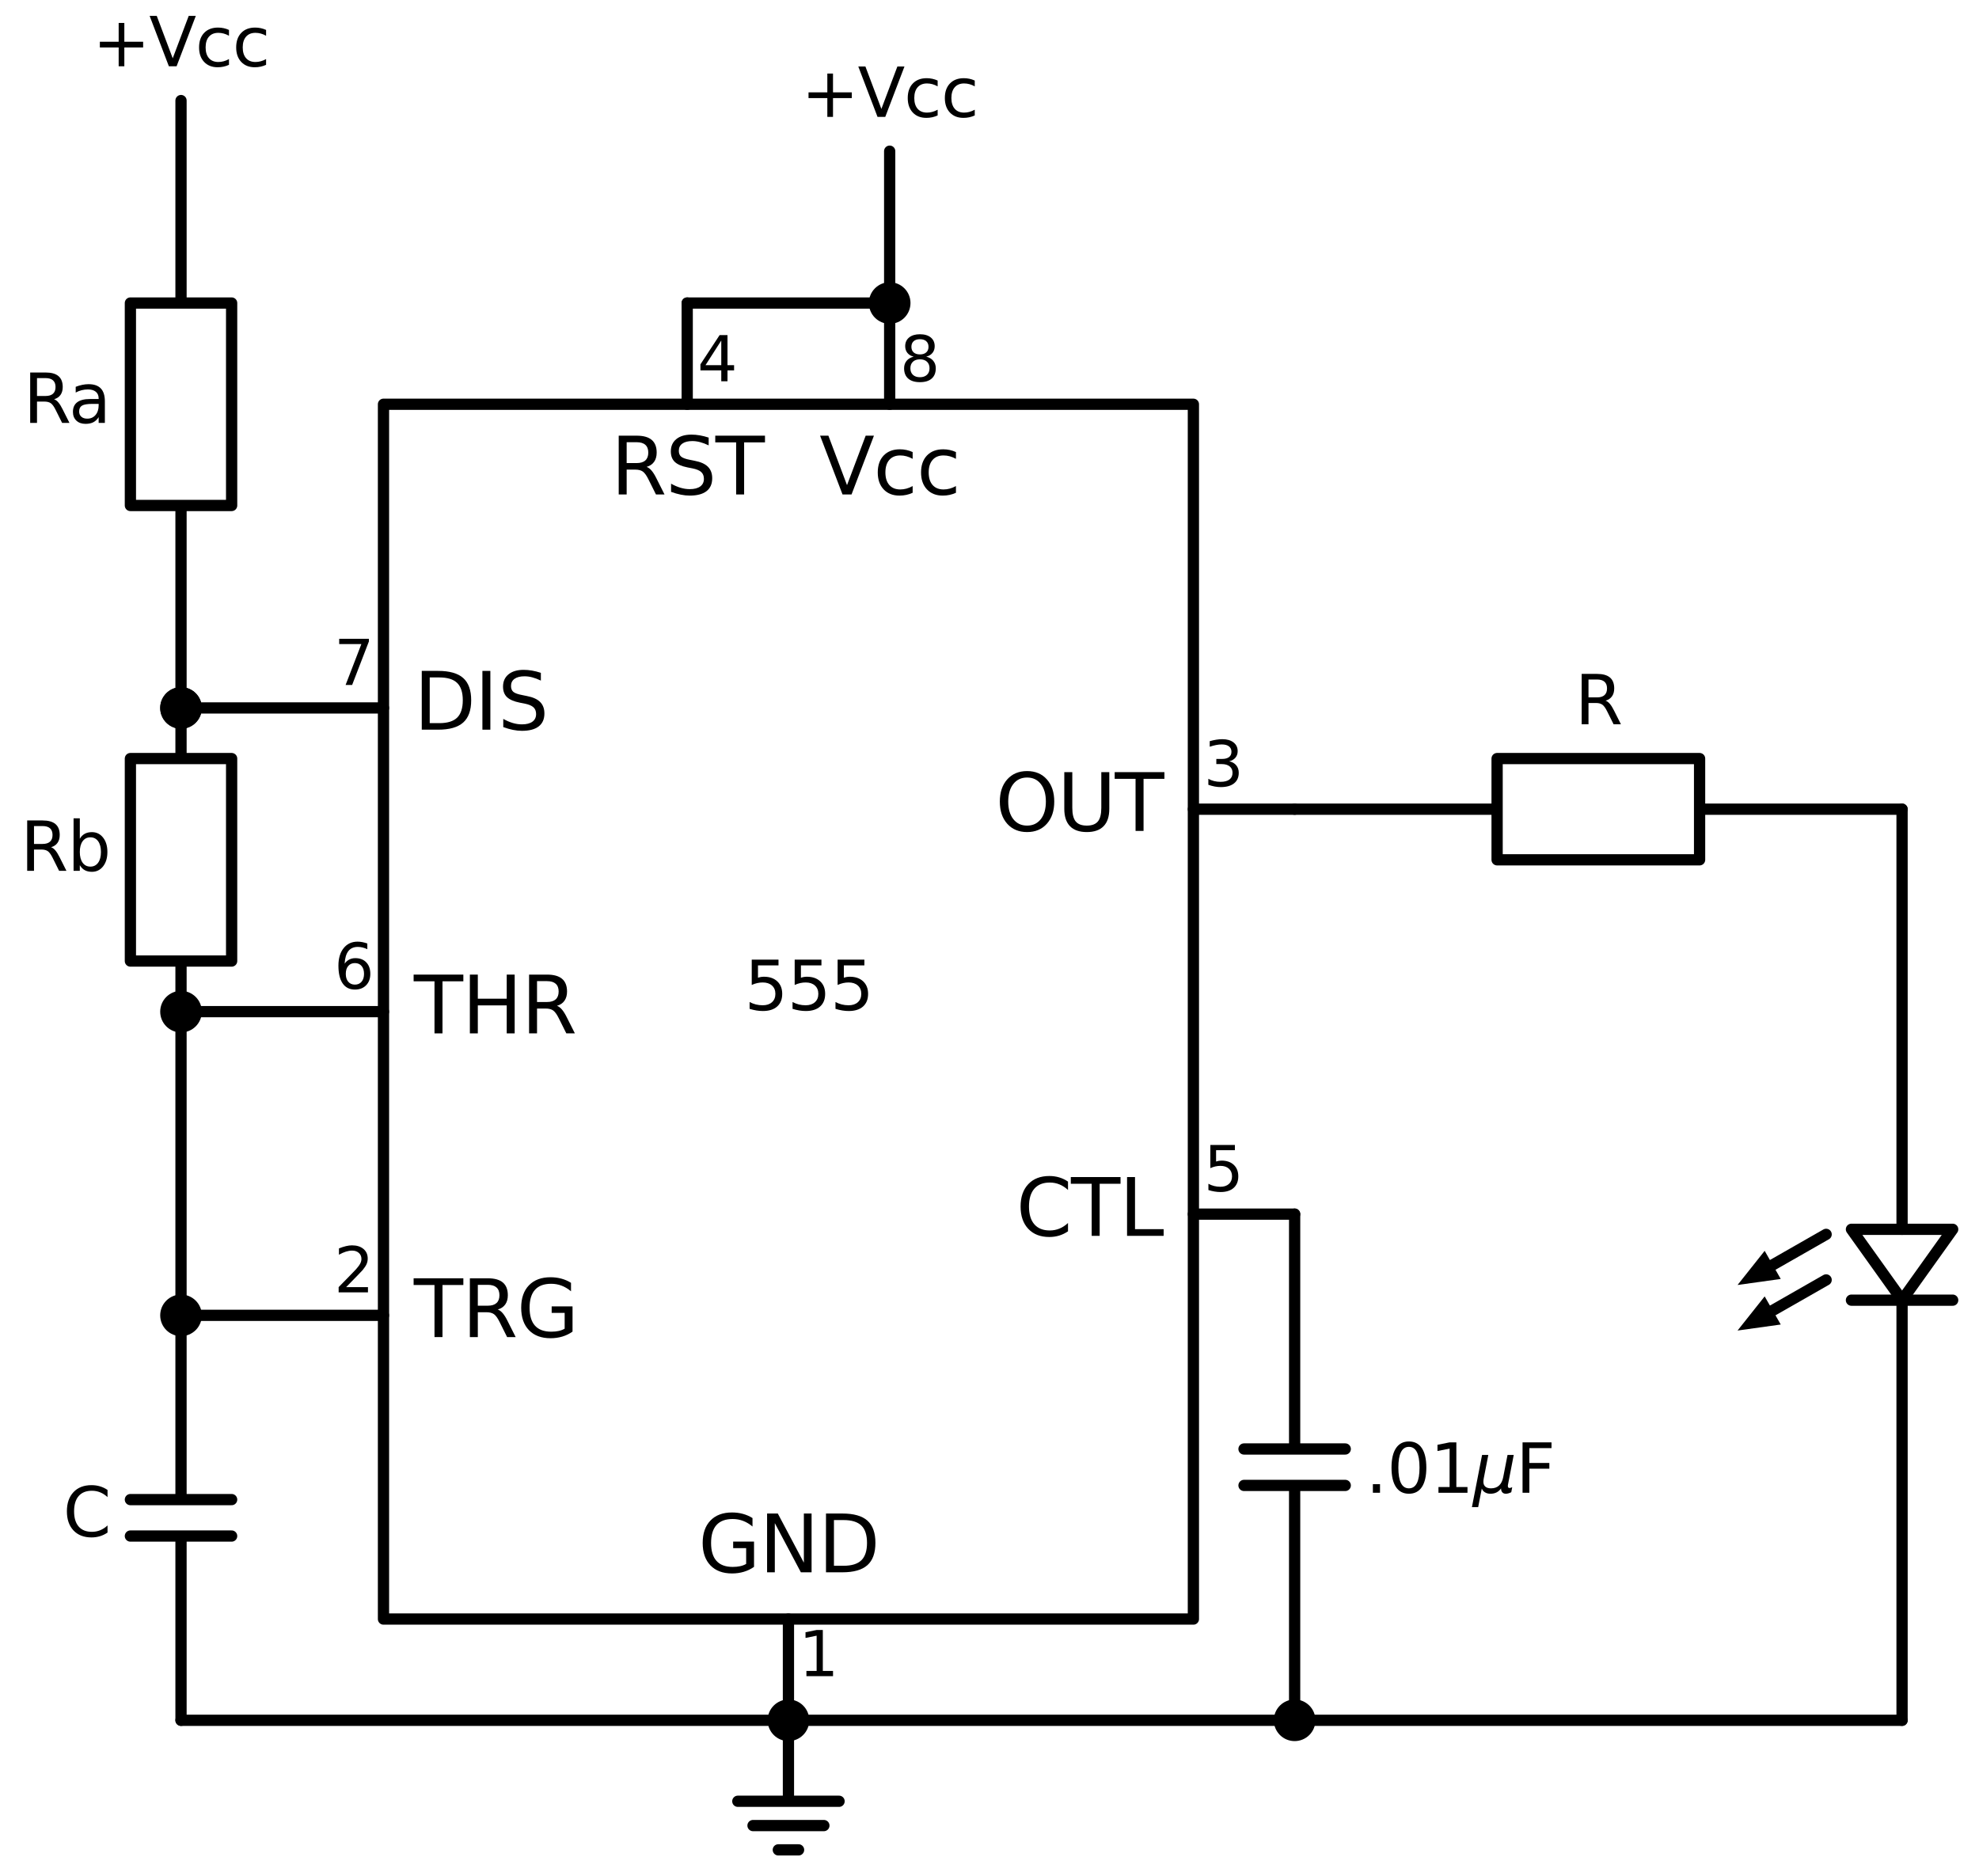 <?xml version="1.0" encoding="utf-8" standalone="no"?>
<!DOCTYPE svg PUBLIC "-//W3C//DTD SVG 1.1//EN"
  "http://www.w3.org/Graphics/SVG/1.1/DTD/svg11.dtd">
<svg xmlns:xlink="http://www.w3.org/1999/xlink" width="351.864pt" height="333.6pt" viewBox="0 0 351.864 333.6" xmlns="http://www.w3.org/2000/svg" version="1.1">
 <defs>
  <style type="text/css">*{stroke-linejoin: round; stroke-linecap: butt}</style>
 </defs>
 <g id="figure_1">
  <g id="patch_1">
   <path d="M 0 333.6 
L 351.864 333.6 
L 351.864 0 
L 0 0 
z
" style="fill: #ffffff"/>
  </g>
  <g id="axes_1">
   <g id="patch_2">
    <path d="M 329.184 218.58 
L 338.184 231.18 
L 347.184 218.58 
L 329.184 218.58 
z
" clip-path="url(#pf8c5d2bc11)" style="fill: none; stroke: #000000; stroke-width: 2; stroke-linecap: round"/>
   </g>
   <g id="line2d_1">
    <path d="M 68.184 287.88 
L 212.184 287.88 
L 212.184 71.88 
L 68.184 71.88 
L 68.184 287.88 
" clip-path="url(#pf8c5d2bc11)" style="fill: none; stroke: #000000; stroke-width: 2; stroke-linecap: round"/>
   </g>
   <g id="line2d_2">
    <path d="M 68.184 233.88 
L 32.184 233.88 
" clip-path="url(#pf8c5d2bc11)" style="fill: none; stroke: #000000; stroke-width: 2; stroke-linecap: round"/>
   </g>
   <g id="line2d_3">
    <path d="M 68.184 179.88 
L 32.184 179.88 
" clip-path="url(#pf8c5d2bc11)" style="fill: none; stroke: #000000; stroke-width: 2; stroke-linecap: round"/>
   </g>
   <g id="line2d_4">
    <path d="M 68.184 125.88 
L 32.184 125.88 
" clip-path="url(#pf8c5d2bc11)" style="fill: none; stroke: #000000; stroke-width: 2; stroke-linecap: round"/>
   </g>
   <g id="line2d_5">
    <path d="M 212.184 215.88 
L 230.184 215.88 
" clip-path="url(#pf8c5d2bc11)" style="fill: none; stroke: #000000; stroke-width: 2; stroke-linecap: round"/>
   </g>
   <g id="line2d_6">
    <path d="M 212.184 143.88 
L 230.184 143.88 
" clip-path="url(#pf8c5d2bc11)" style="fill: none; stroke: #000000; stroke-width: 2; stroke-linecap: round"/>
   </g>
   <g id="line2d_7">
    <path d="M 122.184 71.88 
L 122.184 53.88 
" clip-path="url(#pf8c5d2bc11)" style="fill: none; stroke: #000000; stroke-width: 2; stroke-linecap: round"/>
   </g>
   <g id="line2d_8">
    <path d="M 158.184 71.88 
L 158.184 53.88 
" clip-path="url(#pf8c5d2bc11)" style="fill: none; stroke: #000000; stroke-width: 2; stroke-linecap: round"/>
   </g>
   <g id="line2d_9">
    <path d="M 140.184 287.88 
L 140.184 305.88 
" clip-path="url(#pf8c5d2bc11)" style="fill: none; stroke: #000000; stroke-width: 2; stroke-linecap: round"/>
   </g>
   <g id="line2d_10">
    <path d="M 140.184 305.88 
L 140.184 320.28 
L 131.184 320.28 
L 149.184 320.28 
M 133.884 324.6 
L 146.484 324.6 
M 138.384 328.92 
L 141.984 328.92 
" clip-path="url(#pf8c5d2bc11)" style="fill: none; stroke: #000000; stroke-width: 2; stroke-linecap: round"/>
   </g>
   <g id="line2d_11">
    <path d="M 32.184 125.88 
L 32.184 134.88 
L 41.184 134.88 
L 41.184 170.88 
L 23.184 170.88 
L 23.184 134.88 
L 32.184 134.88 
M 32.184 170.88 
L 32.184 179.88 
" clip-path="url(#pf8c5d2bc11)" style="fill: none; stroke: #000000; stroke-width: 2; stroke-linecap: round"/>
   </g>
   <g id="line2d_12">
    <path d="M 32.184 125.88 
L 32.184 89.88 
L 23.184 89.88 
L 23.184 53.88 
L 41.184 53.88 
L 41.184 89.88 
L 32.184 89.88 
M 32.184 53.88 
L 32.184 17.88 
" clip-path="url(#pf8c5d2bc11)" style="fill: none; stroke: #000000; stroke-width: 2; stroke-linecap: round"/>
   </g>
   <g id="line2d_13">
    <path d="M 32.184 179.88 
L 32.184 206.88 
L 32.184 233.88 
" clip-path="url(#pf8c5d2bc11)" style="fill: none; stroke: #000000; stroke-width: 2; stroke-linecap: round"/>
   </g>
   <g id="line2d_14">
    <path d="M 32.184 233.88 
L 32.184 266.64 
M 41.184 266.64 
L 23.184 266.64 
M 41.184 273.12 
L 23.184 273.12 
M 32.184 273.12 
L 32.184 305.88 
" clip-path="url(#pf8c5d2bc11)" style="fill: none; stroke: #000000; stroke-width: 2; stroke-linecap: round"/>
   </g>
   <g id="line2d_15">
    <path d="M 32.184 305.88 
L 86.184 305.88 
L 140.184 305.88 
" clip-path="url(#pf8c5d2bc11)" style="fill: none; stroke: #000000; stroke-width: 2; stroke-linecap: round"/>
   </g>
   <g id="line2d_16">
    <path d="M 230.184 215.88 
L 230.184 257.64 
M 239.184 257.64 
L 221.184 257.64 
M 239.184 264.12 
L 221.184 264.12 
M 230.184 264.12 
L 230.184 305.88 
" clip-path="url(#pf8c5d2bc11)" style="fill: none; stroke: #000000; stroke-width: 2; stroke-linecap: round"/>
   </g>
   <g id="line2d_17">
    <path d="M 122.184 53.88 
L 140.184 53.88 
L 158.184 53.88 
" clip-path="url(#pf8c5d2bc11)" style="fill: none; stroke: #000000; stroke-width: 2; stroke-linecap: round"/>
   </g>
   <g id="line2d_18">
    <path d="M 158.184 53.88 
L 158.184 40.38 
L 158.184 26.88 
" clip-path="url(#pf8c5d2bc11)" style="fill: none; stroke: #000000; stroke-width: 2; stroke-linecap: round"/>
   </g>
   <g id="line2d_19">
    <path d="M 230.184 143.88 
L 266.184 143.88 
L 266.184 134.88 
L 302.184 134.88 
L 302.184 152.88 
L 266.184 152.88 
L 266.184 143.88 
M 302.184 143.88 
L 338.184 143.88 
" clip-path="url(#pf8c5d2bc11)" style="fill: none; stroke: #000000; stroke-width: 2; stroke-linecap: round"/>
   </g>
   <g id="line2d_20">
    <path d="M 338.184 143.88 
L 338.184 218.58 
M 329.184 231.18 
L 347.184 231.18 
M 338.184 231.18 
L 338.184 305.88 
" clip-path="url(#pf8c5d2bc11)" style="fill: none; stroke: #000000; stroke-width: 2; stroke-linecap: round"/>
   </g>
   <g id="line2d_21">
    <path d="M 324.684 227.58 
L 315.185 233.008 
" clip-path="url(#pf8c5d2bc11)" style="fill: none; stroke: #000000; stroke-width: 2; stroke-linecap: round"/>
   </g>
   <g id="patch_3">
    <path d="M 316.614 235.508 
L 308.934 236.58 
L 313.756 230.507 
z
" clip-path="url(#pf8c5d2bc11)"/>
   </g>
   <g id="line2d_22">
    <path d="M 324.684 219.48 
L 315.185 224.908 
" clip-path="url(#pf8c5d2bc11)" style="fill: none; stroke: #000000; stroke-width: 2; stroke-linecap: round"/>
   </g>
   <g id="patch_4">
    <path d="M 316.614 227.408 
L 308.934 228.48 
L 313.756 222.407 
z
" clip-path="url(#pf8c5d2bc11)"/>
   </g>
   <g id="line2d_23">
    <path d="M 338.184 305.88 
L 239.184 305.88 
L 140.184 305.88 
" clip-path="url(#pf8c5d2bc11)" style="fill: none; stroke: #000000; stroke-width: 2; stroke-linecap: round"/>
   </g>
   <g id="text_1">
    <!-- 2 -->
    <g transform="translate(59.385 229.792) scale(0.11 -0.11)">
     <defs>
      <path id="DejaVuSans-32" d="M 1228 531 
L 3431 531 
L 3431 0 
L 469 0 
L 469 531 
Q 828 903 1448 1529 
Q 2069 2156 2228 2338 
Q 2531 2678 2651 2914 
Q 2772 3150 2772 3378 
Q 2772 3750 2511 3984 
Q 2250 4219 1831 4219 
Q 1534 4219 1204 4116 
Q 875 4013 500 3803 
L 500 4441 
Q 881 4594 1212 4672 
Q 1544 4750 1819 4750 
Q 2544 4750 2975 4387 
Q 3406 4025 3406 3419 
Q 3406 3131 3298 2873 
Q 3191 2616 2906 2266 
Q 2828 2175 2409 1742 
Q 1991 1309 1228 531 
z
" transform="scale(0.016)"/>
     </defs>
     <use xlink:href="#DejaVuSans-32"/>
    </g>
   </g>
   <g id="text_2">
    <!-- TRG -->
    <g transform="translate(73.584 237.743) scale(0.14 -0.14)">
     <defs>
      <path id="DejaVuSans-54" d="M -19 4666 
L 3928 4666 
L 3928 4134 
L 2272 4134 
L 2272 0 
L 1638 0 
L 1638 4134 
L -19 4134 
L -19 4666 
z
" transform="scale(0.016)"/>
      <path id="DejaVuSans-52" d="M 2841 2188 
Q 3044 2119 3236 1894 
Q 3428 1669 3622 1275 
L 4263 0 
L 3584 0 
L 2988 1197 
Q 2756 1666 2539 1819 
Q 2322 1972 1947 1972 
L 1259 1972 
L 1259 0 
L 628 0 
L 628 4666 
L 2053 4666 
Q 2853 4666 3247 4331 
Q 3641 3997 3641 3322 
Q 3641 2881 3436 2590 
Q 3231 2300 2841 2188 
z
M 1259 4147 
L 1259 2491 
L 2053 2491 
Q 2509 2491 2742 2702 
Q 2975 2913 2975 3322 
Q 2975 3731 2742 3939 
Q 2509 4147 2053 4147 
L 1259 4147 
z
" transform="scale(0.016)"/>
      <path id="DejaVuSans-47" d="M 3809 666 
L 3809 1919 
L 2778 1919 
L 2778 2438 
L 4434 2438 
L 4434 434 
Q 4069 175 3628 42 
Q 3188 -91 2688 -91 
Q 1594 -91 976 548 
Q 359 1188 359 2328 
Q 359 3472 976 4111 
Q 1594 4750 2688 4750 
Q 3144 4750 3555 4637 
Q 3966 4525 4313 4306 
L 4313 3634 
Q 3963 3931 3569 4081 
Q 3175 4231 2741 4231 
Q 1884 4231 1454 3753 
Q 1025 3275 1025 2328 
Q 1025 1384 1454 906 
Q 1884 428 2741 428 
Q 3075 428 3337 486 
Q 3600 544 3809 666 
z
" transform="scale(0.016)"/>
     </defs>
     <use xlink:href="#DejaVuSans-54"/>
     <use xlink:href="#DejaVuSans-52" transform="translate(61.084 0)"/>
     <use xlink:href="#DejaVuSans-47" transform="translate(130.566 0)"/>
    </g>
   </g>
   <g id="text_3">
    <!-- 6 -->
    <g transform="translate(59.385 175.792) scale(0.11 -0.11)">
     <defs>
      <path id="DejaVuSans-36" d="M 2113 2584 
Q 1688 2584 1439 2293 
Q 1191 2003 1191 1497 
Q 1191 994 1439 701 
Q 1688 409 2113 409 
Q 2538 409 2786 701 
Q 3034 994 3034 1497 
Q 3034 2003 2786 2293 
Q 2538 2584 2113 2584 
z
M 3366 4563 
L 3366 3988 
Q 3128 4100 2886 4159 
Q 2644 4219 2406 4219 
Q 1781 4219 1451 3797 
Q 1122 3375 1075 2522 
Q 1259 2794 1537 2939 
Q 1816 3084 2150 3084 
Q 2853 3084 3261 2657 
Q 3669 2231 3669 1497 
Q 3669 778 3244 343 
Q 2819 -91 2113 -91 
Q 1303 -91 875 529 
Q 447 1150 447 2328 
Q 447 3434 972 4092 
Q 1497 4750 2381 4750 
Q 2619 4750 2861 4703 
Q 3103 4656 3366 4563 
z
" transform="scale(0.016)"/>
     </defs>
     <use xlink:href="#DejaVuSans-36"/>
    </g>
   </g>
   <g id="text_4">
    <!-- THR -->
    <g transform="translate(73.584 183.743) scale(0.14 -0.14)">
     <defs>
      <path id="DejaVuSans-48" d="M 628 4666 
L 1259 4666 
L 1259 2753 
L 3553 2753 
L 3553 4666 
L 4184 4666 
L 4184 0 
L 3553 0 
L 3553 2222 
L 1259 2222 
L 1259 0 
L 628 0 
L 628 4666 
z
" transform="scale(0.016)"/>
     </defs>
     <use xlink:href="#DejaVuSans-54"/>
     <use xlink:href="#DejaVuSans-48" transform="translate(61.084 0)"/>
     <use xlink:href="#DejaVuSans-52" transform="translate(136.279 0)"/>
    </g>
   </g>
   <g id="text_5">
    <!-- 7 -->
    <g transform="translate(59.385 121.792) scale(0.11 -0.11)">
     <defs>
      <path id="DejaVuSans-37" d="M 525 4666 
L 3525 4666 
L 3525 4397 
L 1831 0 
L 1172 0 
L 2766 4134 
L 525 4134 
L 525 4666 
z
" transform="scale(0.016)"/>
     </defs>
     <use xlink:href="#DejaVuSans-37"/>
    </g>
   </g>
   <g id="text_6">
    <!-- DIS -->
    <g transform="translate(73.584 129.743) scale(0.14 -0.14)">
     <defs>
      <path id="DejaVuSans-44" d="M 1259 4147 
L 1259 519 
L 2022 519 
Q 2988 519 3436 956 
Q 3884 1394 3884 2338 
Q 3884 3275 3436 3711 
Q 2988 4147 2022 4147 
L 1259 4147 
z
M 628 4666 
L 1925 4666 
Q 3281 4666 3915 4102 
Q 4550 3538 4550 2338 
Q 4550 1131 3912 565 
Q 3275 0 1925 0 
L 628 0 
L 628 4666 
z
" transform="scale(0.016)"/>
      <path id="DejaVuSans-49" d="M 628 4666 
L 1259 4666 
L 1259 0 
L 628 0 
L 628 4666 
z
" transform="scale(0.016)"/>
      <path id="DejaVuSans-53" d="M 3425 4513 
L 3425 3897 
Q 3066 4069 2747 4153 
Q 2428 4238 2131 4238 
Q 1616 4238 1336 4038 
Q 1056 3838 1056 3469 
Q 1056 3159 1242 3001 
Q 1428 2844 1947 2747 
L 2328 2669 
Q 3034 2534 3370 2195 
Q 3706 1856 3706 1288 
Q 3706 609 3251 259 
Q 2797 -91 1919 -91 
Q 1588 -91 1214 -16 
Q 841 59 441 206 
L 441 856 
Q 825 641 1194 531 
Q 1563 422 1919 422 
Q 2459 422 2753 634 
Q 3047 847 3047 1241 
Q 3047 1584 2836 1778 
Q 2625 1972 2144 2069 
L 1759 2144 
Q 1053 2284 737 2584 
Q 422 2884 422 3419 
Q 422 4038 858 4394 
Q 1294 4750 2059 4750 
Q 2388 4750 2728 4690 
Q 3069 4631 3425 4513 
z
" transform="scale(0.016)"/>
     </defs>
     <use xlink:href="#DejaVuSans-44"/>
     <use xlink:href="#DejaVuSans-49" transform="translate(77.002 0)"/>
     <use xlink:href="#DejaVuSans-53" transform="translate(106.494 0)"/>
    </g>
   </g>
   <g id="text_7">
    <!-- 5 -->
    <g transform="translate(213.984 211.792) scale(0.11 -0.11)">
     <defs>
      <path id="DejaVuSans-35" d="M 691 4666 
L 3169 4666 
L 3169 4134 
L 1269 4134 
L 1269 2991 
Q 1406 3038 1543 3061 
Q 1681 3084 1819 3084 
Q 2600 3084 3056 2656 
Q 3513 2228 3513 1497 
Q 3513 744 3044 326 
Q 2575 -91 1722 -91 
Q 1428 -91 1123 -41 
Q 819 9 494 109 
L 494 744 
Q 775 591 1075 516 
Q 1375 441 1709 441 
Q 2250 441 2565 725 
Q 2881 1009 2881 1497 
Q 2881 1984 2565 2268 
Q 2250 2553 1709 2553 
Q 1456 2553 1204 2497 
Q 953 2441 691 2322 
L 691 4666 
z
" transform="scale(0.016)"/>
     </defs>
     <use xlink:href="#DejaVuSans-35"/>
    </g>
   </g>
   <g id="text_8">
    <!-- CTL -->
    <g transform="translate(180.656 219.743) scale(0.14 -0.14)">
     <defs>
      <path id="DejaVuSans-43" d="M 4122 4306 
L 4122 3641 
Q 3803 3938 3442 4084 
Q 3081 4231 2675 4231 
Q 1875 4231 1450 3742 
Q 1025 3253 1025 2328 
Q 1025 1406 1450 917 
Q 1875 428 2675 428 
Q 3081 428 3442 575 
Q 3803 722 4122 1019 
L 4122 359 
Q 3791 134 3420 21 
Q 3050 -91 2638 -91 
Q 1578 -91 968 557 
Q 359 1206 359 2328 
Q 359 3453 968 4101 
Q 1578 4750 2638 4750 
Q 3056 4750 3426 4639 
Q 3797 4528 4122 4306 
z
" transform="scale(0.016)"/>
      <path id="DejaVuSans-4c" d="M 628 4666 
L 1259 4666 
L 1259 531 
L 3531 531 
L 3531 0 
L 628 0 
L 628 4666 
z
" transform="scale(0.016)"/>
     </defs>
     <use xlink:href="#DejaVuSans-43"/>
     <use xlink:href="#DejaVuSans-54" transform="translate(69.824 0)"/>
     <use xlink:href="#DejaVuSans-4c" transform="translate(130.908 0)"/>
    </g>
   </g>
   <g id="text_9">
    <!-- 3 -->
    <g transform="translate(213.984 139.792) scale(0.11 -0.11)">
     <defs>
      <path id="DejaVuSans-33" d="M 2597 2516 
Q 3050 2419 3304 2112 
Q 3559 1806 3559 1356 
Q 3559 666 3084 287 
Q 2609 -91 1734 -91 
Q 1441 -91 1130 -33 
Q 819 25 488 141 
L 488 750 
Q 750 597 1062 519 
Q 1375 441 1716 441 
Q 2309 441 2620 675 
Q 2931 909 2931 1356 
Q 2931 1769 2642 2001 
Q 2353 2234 1838 2234 
L 1294 2234 
L 1294 2753 
L 1863 2753 
Q 2328 2753 2575 2939 
Q 2822 3125 2822 3475 
Q 2822 3834 2567 4026 
Q 2313 4219 1838 4219 
Q 1578 4219 1281 4162 
Q 984 4106 628 3988 
L 628 4550 
Q 988 4650 1302 4700 
Q 1616 4750 1894 4750 
Q 2613 4750 3031 4423 
Q 3450 4097 3450 3541 
Q 3450 3153 3228 2886 
Q 3006 2619 2597 2516 
z
" transform="scale(0.016)"/>
     </defs>
     <use xlink:href="#DejaVuSans-33"/>
    </g>
   </g>
   <g id="text_10">
    <!-- OUT -->
    <g transform="translate(176.966 147.743) scale(0.14 -0.14)">
     <defs>
      <path id="DejaVuSans-4f" d="M 2522 4238 
Q 1834 4238 1429 3725 
Q 1025 3213 1025 2328 
Q 1025 1447 1429 934 
Q 1834 422 2522 422 
Q 3209 422 3611 934 
Q 4013 1447 4013 2328 
Q 4013 3213 3611 3725 
Q 3209 4238 2522 4238 
z
M 2522 4750 
Q 3503 4750 4090 4092 
Q 4678 3434 4678 2328 
Q 4678 1225 4090 567 
Q 3503 -91 2522 -91 
Q 1538 -91 948 565 
Q 359 1222 359 2328 
Q 359 3434 948 4092 
Q 1538 4750 2522 4750 
z
" transform="scale(0.016)"/>
      <path id="DejaVuSans-55" d="M 556 4666 
L 1191 4666 
L 1191 1831 
Q 1191 1081 1462 751 
Q 1734 422 2344 422 
Q 2950 422 3222 751 
Q 3494 1081 3494 1831 
L 3494 4666 
L 4128 4666 
L 4128 1753 
Q 4128 841 3676 375 
Q 3225 -91 2344 -91 
Q 1459 -91 1007 375 
Q 556 841 556 1753 
L 556 4666 
z
" transform="scale(0.016)"/>
     </defs>
     <use xlink:href="#DejaVuSans-4f"/>
     <use xlink:href="#DejaVuSans-55" transform="translate(78.711 0)"/>
     <use xlink:href="#DejaVuSans-54" transform="translate(151.904 0)"/>
    </g>
   </g>
   <g id="text_11">
    <!-- 4 -->
    <g transform="translate(123.984 67.792) scale(0.11 -0.11)">
     <defs>
      <path id="DejaVuSans-34" d="M 2419 4116 
L 825 1625 
L 2419 1625 
L 2419 4116 
z
M 2253 4666 
L 3047 4666 
L 3047 1625 
L 3713 1625 
L 3713 1100 
L 3047 1100 
L 3047 0 
L 2419 0 
L 2419 1100 
L 313 1100 
L 313 1709 
L 2253 4666 
z
" transform="scale(0.016)"/>
     </defs>
     <use xlink:href="#DejaVuSans-34"/>
    </g>
   </g>
   <g id="text_12">
    <!-- RST -->
    <g transform="translate(108.601 87.918) scale(0.14 -0.14)">
     <use xlink:href="#DejaVuSans-52"/>
     <use xlink:href="#DejaVuSans-53" transform="translate(69.482 0)"/>
     <use xlink:href="#DejaVuSans-54" transform="translate(132.959 0)"/>
    </g>
   </g>
   <g id="text_13">
    <!-- 8 -->
    <g transform="translate(159.984 67.792) scale(0.11 -0.11)">
     <defs>
      <path id="DejaVuSans-38" d="M 2034 2216 
Q 1584 2216 1326 1975 
Q 1069 1734 1069 1313 
Q 1069 891 1326 650 
Q 1584 409 2034 409 
Q 2484 409 2743 651 
Q 3003 894 3003 1313 
Q 3003 1734 2745 1975 
Q 2488 2216 2034 2216 
z
M 1403 2484 
Q 997 2584 770 2862 
Q 544 3141 544 3541 
Q 544 4100 942 4425 
Q 1341 4750 2034 4750 
Q 2731 4750 3128 4425 
Q 3525 4100 3525 3541 
Q 3525 3141 3298 2862 
Q 3072 2584 2669 2484 
Q 3125 2378 3379 2068 
Q 3634 1759 3634 1313 
Q 3634 634 3220 271 
Q 2806 -91 2034 -91 
Q 1263 -91 848 271 
Q 434 634 434 1313 
Q 434 1759 690 2068 
Q 947 2378 1403 2484 
z
M 1172 3481 
Q 1172 3119 1398 2916 
Q 1625 2713 2034 2713 
Q 2441 2713 2670 2916 
Q 2900 3119 2900 3481 
Q 2900 3844 2670 4047 
Q 2441 4250 2034 4250 
Q 1625 4250 1398 4047 
Q 1172 3844 1172 3481 
z
" transform="scale(0.016)"/>
     </defs>
     <use xlink:href="#DejaVuSans-38"/>
    </g>
   </g>
   <g id="text_14">
    <!-- Vcc -->
    <g transform="translate(145.698 87.918) scale(0.14 -0.14)">
     <defs>
      <path id="DejaVuSans-56" d="M 1831 0 
L 50 4666 
L 709 4666 
L 2188 738 
L 3669 4666 
L 4325 4666 
L 2547 0 
L 1831 0 
z
" transform="scale(0.016)"/>
      <path id="DejaVuSans-63" d="M 3122 3366 
L 3122 2828 
Q 2878 2963 2633 3030 
Q 2388 3097 2138 3097 
Q 1578 3097 1268 2742 
Q 959 2388 959 1747 
Q 959 1106 1268 751 
Q 1578 397 2138 397 
Q 2388 397 2633 464 
Q 2878 531 3122 666 
L 3122 134 
Q 2881 22 2623 -34 
Q 2366 -91 2075 -91 
Q 1284 -91 818 406 
Q 353 903 353 1747 
Q 353 2603 823 3093 
Q 1294 3584 2113 3584 
Q 2378 3584 2631 3529 
Q 2884 3475 3122 3366 
z
" transform="scale(0.016)"/>
     </defs>
     <use xlink:href="#DejaVuSans-56"/>
     <use xlink:href="#DejaVuSans-63" transform="translate(68.408 0)"/>
     <use xlink:href="#DejaVuSans-63" transform="translate(123.389 0)"/>
    </g>
   </g>
   <g id="text_15">
    <!-- 1 -->
    <g transform="translate(141.984 298.038) scale(0.11 -0.11)">
     <defs>
      <path id="DejaVuSans-31" d="M 794 531 
L 1825 531 
L 1825 4091 
L 703 3866 
L 703 4441 
L 1819 4666 
L 2450 4666 
L 2450 531 
L 3481 531 
L 3481 0 
L 794 0 
L 794 531 
z
" transform="scale(0.016)"/>
     </defs>
     <use xlink:href="#DejaVuSans-31"/>
    </g>
   </g>
   <g id="text_16">
    <!-- GND -->
    <g transform="translate(124.133 279.568) scale(0.14 -0.14)">
     <defs>
      <path id="DejaVuSans-4e" d="M 628 4666 
L 1478 4666 
L 3547 763 
L 3547 4666 
L 4159 4666 
L 4159 0 
L 3309 0 
L 1241 3903 
L 1241 0 
L 628 0 
L 628 4666 
z
" transform="scale(0.016)"/>
     </defs>
     <use xlink:href="#DejaVuSans-47"/>
     <use xlink:href="#DejaVuSans-4e" transform="translate(77.49 0)"/>
     <use xlink:href="#DejaVuSans-44" transform="translate(152.295 0)"/>
    </g>
   </g>
   <g id="text_17">
    <!-- 555 -->
    <g transform="translate(132.332 179.591) scale(0.12 -0.12)">
     <use xlink:href="#DejaVuSans-35"/>
     <use xlink:href="#DejaVuSans-35" transform="translate(63.623 0)"/>
     <use xlink:href="#DejaVuSans-35" transform="translate(127.246 0)"/>
    </g>
   </g>
   <g id="patch_5">
    <path d="M 32.184 128.58 
C 32.9 128.58 33.587 128.296 34.093 127.789 
C 34.6 127.283 34.884 126.596 34.884 125.88 
C 34.884 125.164 34.6 124.477 34.093 123.971 
C 33.587 123.464 32.9 123.18 32.184 123.18 
C 31.468 123.18 30.781 123.464 30.275 123.971 
C 29.768 124.477 29.484 125.164 29.484 125.88 
C 29.484 126.596 29.768 127.283 30.275 127.789 
C 30.781 128.296 31.468 128.58 32.184 128.58 
z
" clip-path="url(#pf8c5d2bc11)" style="stroke: #000000; stroke-width: 2; stroke-linejoin: miter"/>
   </g>
   <g id="text_18">
    <!-- Rb -->
    <g transform="translate(3.628 154.841) scale(0.12 -0.12)">
     <defs>
      <path id="DejaVuSans-62" d="M 3116 1747 
Q 3116 2381 2855 2742 
Q 2594 3103 2138 3103 
Q 1681 3103 1420 2742 
Q 1159 2381 1159 1747 
Q 1159 1113 1420 752 
Q 1681 391 2138 391 
Q 2594 391 2855 752 
Q 3116 1113 3116 1747 
z
M 1159 2969 
Q 1341 3281 1617 3432 
Q 1894 3584 2278 3584 
Q 2916 3584 3314 3078 
Q 3713 2572 3713 1747 
Q 3713 922 3314 415 
Q 2916 -91 2278 -91 
Q 1894 -91 1617 61 
Q 1341 213 1159 525 
L 1159 0 
L 581 0 
L 581 4863 
L 1159 4863 
L 1159 2969 
z
" transform="scale(0.016)"/>
     </defs>
     <use xlink:href="#DejaVuSans-52"/>
     <use xlink:href="#DejaVuSans-62" transform="translate(69.482 0)"/>
    </g>
   </g>
   <g id="text_19">
    <!-- Ra -->
    <g transform="translate(4.162 75.191) scale(0.12 -0.12)">
     <defs>
      <path id="DejaVuSans-61" d="M 2194 1759 
Q 1497 1759 1228 1600 
Q 959 1441 959 1056 
Q 959 750 1161 570 
Q 1363 391 1709 391 
Q 2188 391 2477 730 
Q 2766 1069 2766 1631 
L 2766 1759 
L 2194 1759 
z
M 3341 1997 
L 3341 0 
L 2766 0 
L 2766 531 
Q 2569 213 2275 61 
Q 1981 -91 1556 -91 
Q 1019 -91 701 211 
Q 384 513 384 1019 
Q 384 1609 779 1909 
Q 1175 2209 1959 2209 
L 2766 2209 
L 2766 2266 
Q 2766 2663 2505 2880 
Q 2244 3097 1772 3097 
Q 1472 3097 1187 3025 
Q 903 2953 641 2809 
L 641 3341 
Q 956 3463 1253 3523 
Q 1550 3584 1831 3584 
Q 2591 3584 2966 3190 
Q 3341 2797 3341 1997 
z
" transform="scale(0.016)"/>
     </defs>
     <use xlink:href="#DejaVuSans-52"/>
     <use xlink:href="#DejaVuSans-61" transform="translate(67.232 0)"/>
    </g>
   </g>
   <g id="text_20">
    <!-- +Vcc -->
    <g transform="translate(16.454 11.784) scale(0.12 -0.12)">
     <defs>
      <path id="DejaVuSans-2b" d="M 2944 4013 
L 2944 2272 
L 4684 2272 
L 4684 1741 
L 2944 1741 
L 2944 0 
L 2419 0 
L 2419 1741 
L 678 1741 
L 678 2272 
L 2419 2272 
L 2419 4013 
L 2944 4013 
z
" transform="scale(0.016)"/>
     </defs>
     <use xlink:href="#DejaVuSans-2b"/>
     <use xlink:href="#DejaVuSans-56" transform="translate(83.789 0)"/>
     <use xlink:href="#DejaVuSans-63" transform="translate(152.197 0)"/>
     <use xlink:href="#DejaVuSans-63" transform="translate(207.178 0)"/>
    </g>
   </g>
   <g id="text_21">
    <!-- C -->
    <g transform="translate(11.205 273.191) scale(0.12 -0.12)">
     <use xlink:href="#DejaVuSans-43"/>
    </g>
   </g>
   <g id="patch_6">
    <path d="M 230.184 308.58 
C 230.9 308.58 231.587 308.296 232.093 307.789 
C 232.6 307.283 232.884 306.596 232.884 305.88 
C 232.884 305.164 232.6 304.477 232.093 303.971 
C 231.587 303.464 230.9 303.18 230.184 303.18 
C 229.468 303.18 228.781 303.464 228.275 303.971 
C 227.768 304.477 227.484 305.164 227.484 305.88 
C 227.484 306.596 227.768 307.283 228.275 307.789 
C 228.781 308.296 229.468 308.58 230.184 308.58 
z
" clip-path="url(#pf8c5d2bc11)" style="stroke: #000000; stroke-width: 2; stroke-linejoin: miter"/>
   </g>
   <g id="text_22">
    <!-- .01$\mu$F -->
    <g transform="translate(242.784 265.517) scale(0.12 -0.12)">
     <defs>
      <path id="DejaVuSans-2e" d="M 684 794 
L 1344 794 
L 1344 0 
L 684 0 
L 684 794 
z
" transform="scale(0.016)"/>
      <path id="DejaVuSans-30" d="M 2034 4250 
Q 1547 4250 1301 3770 
Q 1056 3291 1056 2328 
Q 1056 1369 1301 889 
Q 1547 409 2034 409 
Q 2525 409 2770 889 
Q 3016 1369 3016 2328 
Q 3016 3291 2770 3770 
Q 2525 4250 2034 4250 
z
M 2034 4750 
Q 2819 4750 3233 4129 
Q 3647 3509 3647 2328 
Q 3647 1150 3233 529 
Q 2819 -91 2034 -91 
Q 1250 -91 836 529 
Q 422 1150 422 2328 
Q 422 3509 836 4129 
Q 1250 4750 2034 4750 
z
" transform="scale(0.016)"/>
      <path id="DejaVuSans-Oblique-3bc" d="M -84 -1331 
L 856 3500 
L 1434 3500 
L 1009 1322 
Q 997 1256 987 1175 
Q 978 1094 978 1013 
Q 978 722 1161 565 
Q 1344 409 1684 409 
Q 2147 409 2431 671 
Q 2716 934 2816 1459 
L 3213 3500 
L 3788 3500 
L 3266 809 
Q 3253 750 3248 706 
Q 3244 663 3244 628 
Q 3244 531 3283 486 
Q 3322 441 3406 441 
Q 3438 441 3492 456 
Q 3547 472 3647 513 
L 3559 50 
Q 3422 -19 3297 -55 
Q 3172 -91 3053 -91 
Q 2847 -91 2730 40 
Q 2613 172 2613 403 
Q 2438 153 2195 31 
Q 1953 -91 1625 -91 
Q 1334 -91 1117 43 
Q 900 178 831 397 
L 494 -1331 
L -84 -1331 
z
" transform="scale(0.016)"/>
      <path id="DejaVuSans-46" d="M 628 4666 
L 3309 4666 
L 3309 4134 
L 1259 4134 
L 1259 2759 
L 3109 2759 
L 3109 2228 
L 1259 2228 
L 1259 0 
L 628 0 
L 628 4666 
z
" transform="scale(0.016)"/>
     </defs>
     <use xlink:href="#DejaVuSans-2e" transform="translate(0 0.781)"/>
     <use xlink:href="#DejaVuSans-30" transform="translate(31.787 0.781)"/>
     <use xlink:href="#DejaVuSans-31" transform="translate(95.41 0.781)"/>
     <use xlink:href="#DejaVuSans-Oblique-3bc" transform="translate(159.033 0.781)"/>
     <use xlink:href="#DejaVuSans-46" transform="translate(222.656 0.781)"/>
    </g>
   </g>
   <g id="patch_7">
    <path d="M 158.184 56.58 
C 158.9 56.58 159.587 56.296 160.093 55.789 
C 160.6 55.283 160.884 54.596 160.884 53.88 
C 160.884 53.164 160.6 52.477 160.093 51.971 
C 159.587 51.464 158.9 51.18 158.184 51.18 
C 157.468 51.18 156.781 51.464 156.275 51.971 
C 155.768 52.477 155.484 53.164 155.484 53.88 
C 155.484 54.596 155.768 55.283 156.275 55.789 
C 156.781 56.296 157.468 56.58 158.184 56.58 
z
" clip-path="url(#pf8c5d2bc11)" style="stroke: #000000; stroke-width: 2; stroke-linejoin: miter"/>
   </g>
   <g id="text_23">
    <!-- +Vcc -->
    <g transform="translate(142.454 20.784) scale(0.12 -0.12)">
     <use xlink:href="#DejaVuSans-2b"/>
     <use xlink:href="#DejaVuSans-56" transform="translate(83.789 0)"/>
     <use xlink:href="#DejaVuSans-63" transform="translate(152.197 0)"/>
     <use xlink:href="#DejaVuSans-63" transform="translate(207.178 0)"/>
    </g>
   </g>
   <g id="text_24">
    <!-- R -->
    <g transform="translate(280.015 128.784) scale(0.12 -0.12)">
     <use xlink:href="#DejaVuSans-52"/>
    </g>
   </g>
   <g id="patch_8">
    <path d="M 140.184 308.58 
C 140.9 308.58 141.587 308.296 142.093 307.789 
C 142.6 307.283 142.884 306.596 142.884 305.88 
C 142.884 305.164 142.6 304.477 142.093 303.971 
C 141.587 303.464 140.9 303.18 140.184 303.18 
C 139.468 303.18 138.781 303.464 138.275 303.971 
C 137.768 304.477 137.484 305.164 137.484 305.88 
C 137.484 306.596 137.768 307.283 138.275 307.789 
C 138.781 308.296 139.468 308.58 140.184 308.58 
z
" clip-path="url(#pf8c5d2bc11)" style="stroke: #000000; stroke-width: 2; stroke-linejoin: miter"/>
   </g>
   <g id="patch_9">
    <path d="M 32.184 128.58 
C 32.9 128.58 33.587 128.296 34.093 127.789 
C 34.6 127.283 34.884 126.596 34.884 125.88 
C 34.884 125.164 34.6 124.477 34.093 123.971 
C 33.587 123.464 32.9 123.18 32.184 123.18 
C 31.468 123.18 30.781 123.464 30.275 123.971 
C 29.768 124.477 29.484 125.164 29.484 125.88 
C 29.484 126.596 29.768 127.283 30.275 127.789 
C 30.781 128.296 31.468 128.58 32.184 128.58 
z
" clip-path="url(#pf8c5d2bc11)" style="stroke: #000000; stroke-width: 2; stroke-linejoin: miter"/>
   </g>
   <g id="patch_10">
    <path d="M 32.184 182.58 
C 32.9 182.58 33.587 182.296 34.093 181.789 
C 34.6 181.283 34.884 180.596 34.884 179.88 
C 34.884 179.164 34.6 178.477 34.093 177.971 
C 33.587 177.464 32.9 177.18 32.184 177.18 
C 31.468 177.18 30.781 177.464 30.275 177.971 
C 29.768 178.477 29.484 179.164 29.484 179.88 
C 29.484 180.596 29.768 181.283 30.275 181.789 
C 30.781 182.296 31.468 182.58 32.184 182.58 
z
" clip-path="url(#pf8c5d2bc11)" style="stroke: #000000; stroke-width: 2; stroke-linejoin: miter"/>
   </g>
   <g id="patch_11">
    <path d="M 32.184 236.58 
C 32.9 236.58 33.587 236.296 34.093 235.789 
C 34.6 235.283 34.884 234.596 34.884 233.88 
C 34.884 233.164 34.6 232.477 34.093 231.971 
C 33.587 231.464 32.9 231.18 32.184 231.18 
C 31.468 231.18 30.781 231.464 30.275 231.971 
C 29.768 232.477 29.484 233.164 29.484 233.88 
C 29.484 234.596 29.768 235.283 30.275 235.789 
C 30.781 236.296 31.468 236.58 32.184 236.58 
z
" clip-path="url(#pf8c5d2bc11)" style="stroke: #000000; stroke-width: 2; stroke-linejoin: miter"/>
   </g>
  </g>
 </g>
 <defs>
  <clipPath id="pf8c5d2bc11">
   <rect x="0" y="0" width="351.864" height="333.6"/>
  </clipPath>
 </defs>
</svg>
